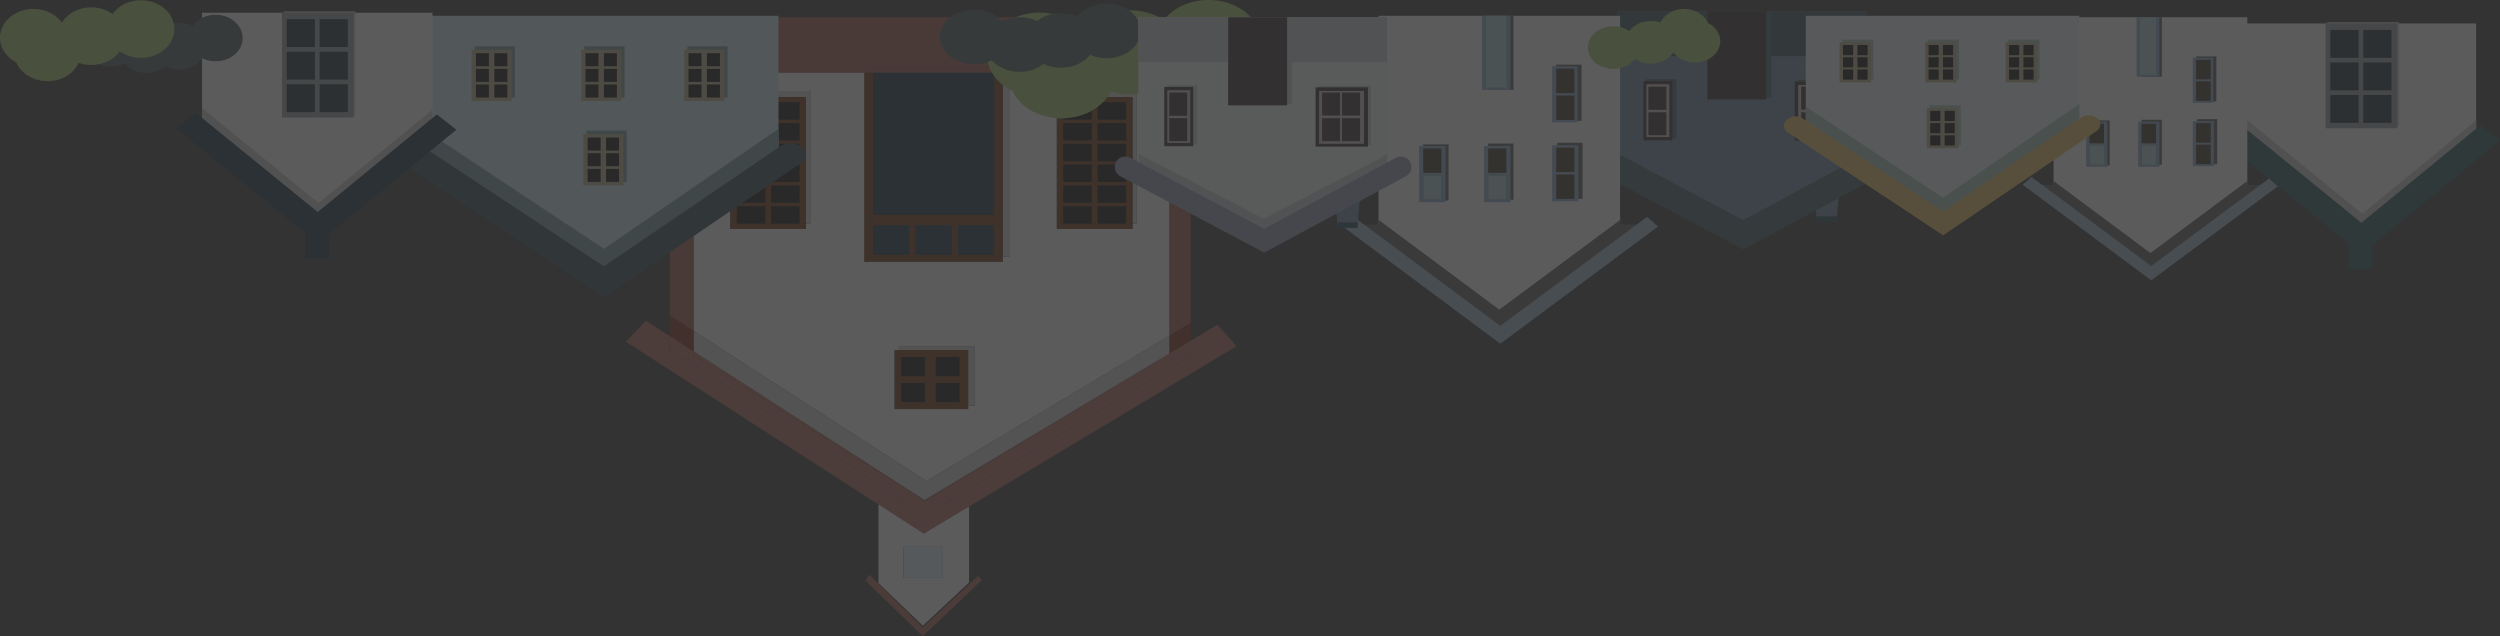 <svg xmlns="http://www.w3.org/2000/svg" viewBox="0 0 1545.36 393.24"><rect x="0" y="0" width="1545.36" height="393.24" fill="#333333" stroke="none"/><defs><style>.cls-1{opacity:0.2;}.cls-2{fill:#ae6555;}.cls-3{fill:#9f5349;}.cls-4{fill:#7c2415;}.cls-5{fill:#fefaff;}.cls-6{fill:#d3d3d3;}.cls-7{fill:#682f09;}.cls-8{fill:#020202;}.cls-9{fill:#092937;}.cls-10{fill:#a85f53;}.cls-11{fill:#fcfafd;}.cls-12{fill:#dceefb;}.cls-13{fill:#a3c268;}.cls-14{fill:#455758;}.cls-15{fill:#668499;}.cls-16{fill:#324d5b;}.cls-17{fill:#3d5b6d;}.cls-18{fill:#1a4256;}.cls-19{fill:#2d2423;}.cls-20{fill:#c7bdc2;}.cls-21,.cls-40{fill:none;stroke-linecap:round;stroke-miterlimit:10;}.cls-21{stroke:#3b565e;stroke-width:16px;}.cls-22{fill:#cde6ee;}.cls-23{fill:#6f959b;}.cls-24{fill:#28434d;}.cls-25{fill:#b5ac84;}.cls-26{fill:#082637;}.cls-27{fill:#fdfcfe;}.cls-28{fill:#c6c6c6;}.cls-29{fill:#929699;}.cls-30{fill:#0d232e;}.cls-31{fill:#1e4f55;}.cls-32{fill:#fdfbff;}.cls-33{fill:#555655;}.cls-34{fill:#87a5c6;}.cls-35{fill:#382c1c;}.cls-36{fill:#9db6c8;}.cls-37{fill:#aacfd1;}.cls-38{fill:#f1f6f5;}.cls-39{fill:#c7cfd3;}.cls-40{stroke:#8b98b4;stroke-width:13px;}.cls-41{fill:#e4f1f4;}.cls-42{fill:#9fc4b7;}.cls-43{fill:#e7bf58;}</style></defs><title>Asset 24</title><g id="Layer_2" data-name="Layer 2"><g id="레이어_1" data-name="레이어 1"><g class="cls-1"><polygon class="cls-2" points="764.38 214.04 752.58 200.71 736.13 210.56 736.13 219.97 736.13 220.71 734.89 220.71 587.3 309.12 598.98 309.12 598.98 313.12 764.38 214.04"/><polygon class="cls-3" points="736.13 38.55 736.13 10.69 414.03 10.69 414.03 44.98 428.73 44.98 534.32 44.98 538.33 44.98 538.33 41.76 623.86 41.76 623.86 44.98 722.77 44.98 722.77 38.55 736.13 38.55"/><rect class="cls-3" x="722.77" y="38.55" width="13.36" height="6.43"/><polygon class="cls-3" points="736.13 199.57 736.13 44.98 722.77 44.98 722.77 207.58 736.13 199.57"/><polygon class="cls-4" points="736.13 210.56 736.13 199.57 722.77 207.58 722.77 218.56 736.13 210.56"/><polygon class="cls-2" points="736.13 219.97 736.13 210.56 722.77 218.56 722.77 218.57 722.77 220.71 734.89 220.71 736.13 219.97"/><polygon class="cls-2" points="736.13 220.71 736.13 219.97 734.89 220.71 736.13 220.71"/><polygon class="cls-2" points="734.89 220.71 722.77 220.71 722.77 218.57 572.63 309.12 587.3 309.12 734.89 220.71"/><path class="cls-5" d="M722.77,207.58V45H623.86V158.57h-4v3.22H534.32V45H428.73V204.59l144.06,92.83Zm-20-150.82v81.45h-2.67v3.21H653.27V60h2.67V56.76ZM602.48,214.29v36.43h-4v2.14H553V216.43h2.67v-2.14ZM500.9,56.76v81.45h-2.67v3.21H451.45V60h2.67V56.76Z"/><polygon class="cls-6" points="722.77 218.56 722.77 207.58 572.79 297.42 428.73 204.59 428.73 217.24 571.34 309.12 571.59 309.12 722.77 218.57 722.77 218.56"/><polygon class="cls-2" points="722.77 218.57 571.59 309.12 572.63 309.12 722.77 218.57"/><polygon class="cls-6" points="702.72 138.21 702.72 56.76 655.94 56.76 655.94 59.98 700.05 59.98 700.05 138.21 702.72 138.21"/><path class="cls-7" d="M700.05,138.21V60H655.94v78.23h1.34V127.49h17.61v10.72h3.53V127.49H696v10.72Zm-4-75V73.91H678.42V63.19Zm0,12.86V86.77H678.42V76.05Zm0,12.86V99.63H678.42V88.91Zm0,12.86v10.72H678.42V101.77Zm0,12.86v10.72H678.42V114.63ZM674.89,63.19V73.91H657.28V63.19Zm0,12.86V86.77H657.28V76.05Zm0,12.86V99.63H657.28V88.91Zm0,12.86v10.72H657.28V101.77Zm0,12.86v10.72H657.28V114.63Z"/><polygon class="cls-7" points="700.05 141.42 700.05 138.21 696.04 138.21 678.42 138.21 674.89 138.21 657.28 138.21 655.94 138.21 655.94 59.98 653.27 59.98 653.27 141.42 700.05 141.42"/><rect class="cls-8" x="678.42" y="63.19" width="17.62" height="10.72"/><rect class="cls-8" x="678.42" y="76.05" width="17.62" height="10.72"/><rect class="cls-8" x="678.42" y="88.91" width="17.62" height="10.72"/><rect class="cls-8" x="678.42" y="101.77" width="17.62" height="10.71"/><rect class="cls-8" x="678.42" y="114.63" width="17.62" height="10.71"/><rect class="cls-8" x="678.42" y="127.49" width="17.62" height="10.71"/><rect class="cls-8" x="657.28" y="63.19" width="17.61" height="10.72"/><rect class="cls-8" x="657.28" y="76.05" width="17.61" height="10.72"/><rect class="cls-8" x="657.28" y="88.91" width="17.61" height="10.72"/><rect class="cls-8" x="657.28" y="101.77" width="17.61" height="10.71"/><rect class="cls-8" x="657.28" y="114.63" width="17.61" height="10.71"/><rect class="cls-8" x="657.28" y="127.49" width="17.61" height="10.71"/><polygon class="cls-3" points="623.86 44.98 623.86 41.76 538.33 41.76 538.33 44.98 539.66 44.98 614.51 44.98 619.85 44.98 623.86 44.98"/><rect class="cls-6" x="619.85" y="44.98" width="4.01" height="113.59"/><path class="cls-7" d="M619.85,158.57V45h-5.34v87.87H539.66V45h-1.33V158.57Zm-5.34-19.29V157.5H592.19V139.28Zm-26.26,0V157.5H565.92V139.28Zm-26.27,0V157.5H539.66V139.28Z"/><polygon class="cls-7" points="619.85 161.78 619.85 158.57 538.33 158.57 538.33 44.98 534.32 44.98 534.32 161.78 619.85 161.78"/><rect class="cls-9" x="539.66" y="44.98" width="74.85" height="87.87"/><rect class="cls-9" x="592.19" y="139.28" width="22.32" height="18.22"/><polygon class="cls-10" points="570.4 393.24 606.91 358.65 604.66 355.9 570.4 387.88 537.34 355.19 534.98 358.91 570.4 393.24"/><polygon class="cls-6" points="602.48 250.72 602.48 214.29 555.7 214.29 555.7 216.43 598.47 216.43 598.47 250.72 602.48 250.72"/><polygon class="cls-2" points="598.98 313.12 598.98 309.12 587.3 309.12 572.5 317.99 572.39 318.11 572.35 318.08 572.11 318.23 571.48 317.53 558.44 309.12 542.96 309.12 542.96 311.8 570.14 329.31 570.77 330.02 571.01 329.87 571.05 329.9 571.16 329.78 598.98 313.12"/><path class="cls-11" d="M599,360.1v-47l-27.82,16.66-.11.12,0,0-.24.15-.63-.71L543,311.8v48.61l27.44,26.4ZM582.41,338v19.25h-24V338Z"/><path class="cls-7" d="M598.47,250.72V216.43H555.7v34.29Zm-5.35-30v11.8h-14.7v-11.8Zm0,16.08v11.78h-14.7V236.79Zm-21.38-16.08v11.8H557v-11.8Zm0,16.08v11.78H557V236.79Z"/><polygon class="cls-7" points="598.47 252.86 598.47 250.72 555.7 250.72 555.7 216.43 553.03 216.43 553.03 252.86 598.47 252.86"/><rect class="cls-8" x="578.42" y="220.71" width="14.7" height="11.79"/><rect class="cls-8" x="578.42" y="236.79" width="14.7" height="11.79"/><rect class="cls-9" x="565.92" y="139.28" width="22.33" height="18.22"/><polygon class="cls-2" points="572.5 317.99 587.3 309.12 572.63 309.12 571.74 309.66 570.89 309.12 558.44 309.12 571.48 317.53 572.11 318.23 572.35 318.08 572.39 318.11 572.5 317.99"/><rect class="cls-12" x="558.4" y="337.99" width="24.01" height="19.26"/><polygon class="cls-2" points="572.63 309.12 571.59 309.12 571.46 309.2 571.34 309.12 570.89 309.12 571.74 309.66 572.63 309.12"/><rect class="cls-8" x="557.04" y="220.71" width="14.7" height="11.79"/><rect class="cls-8" x="557.04" y="236.79" width="14.7" height="11.79"/><polygon class="cls-6" points="571.46 309.2 571.59 309.12 571.34 309.12 571.46 309.2"/><polygon class="cls-2" points="571.34 309.12 428.73 217.24 428.73 219.65 570.89 309.12 571.34 309.12"/><polygon class="cls-2" points="570.89 309.12 428.73 219.65 428.73 220.71 421.24 220.71 558.44 309.12 570.89 309.12"/><rect class="cls-9" x="539.66" y="139.28" width="22.32" height="18.22"/><polygon class="cls-2" points="558.44 309.12 421.24 220.71 414.03 220.71 414.03 216.06 414.03 207.77 399.23 198.23 386.87 211.22 542.96 311.8 542.96 309.12 558.44 309.12"/><polygon class="cls-6" points="500.9 138.21 500.9 56.76 454.12 56.76 454.12 59.98 498.23 59.98 498.23 138.21 500.9 138.21"/><path class="cls-7" d="M498.23,138.21V60H454.12v78.23h1.34V127.49h17.62v10.72h3.52V127.49h17.62v10.72Zm-4-75V73.91H476.6V63.19Zm0,12.86V86.77H476.6V76.05Zm0,12.86V99.63H476.6V88.91Zm0,12.86v10.72H476.6V101.77Zm0,12.86v10.72H476.6V114.63ZM473.08,63.19V73.91H455.46V63.19Zm0,12.86V86.77H455.46V76.05Zm0,12.86V99.63H455.46V88.91Zm0,12.86v10.72H455.46V101.77Zm0,12.86v10.72H455.46V114.63Z"/><polygon class="cls-7" points="498.23 141.42 498.23 138.21 494.22 138.21 476.6 138.21 473.08 138.21 455.46 138.21 454.12 138.21 454.12 59.98 451.45 59.98 451.45 141.42 498.23 141.42"/><rect class="cls-8" x="476.6" y="63.19" width="17.62" height="10.72"/><rect class="cls-8" x="476.6" y="76.05" width="17.62" height="10.72"/><rect class="cls-8" x="476.6" y="88.91" width="17.62" height="10.72"/><rect class="cls-8" x="476.6" y="101.77" width="17.62" height="10.71"/><rect class="cls-8" x="476.6" y="114.63" width="17.62" height="10.71"/><rect class="cls-8" x="476.6" y="127.49" width="17.62" height="10.71"/><rect class="cls-8" x="455.46" y="63.19" width="17.62" height="10.72"/><rect class="cls-8" x="455.46" y="76.05" width="17.62" height="10.72"/><rect class="cls-8" x="455.46" y="88.91" width="17.62" height="10.72"/><rect class="cls-8" x="455.46" y="101.77" width="17.62" height="10.71"/><rect class="cls-8" x="455.46" y="114.63" width="17.62" height="10.71"/><rect class="cls-8" x="455.46" y="127.49" width="17.62" height="10.71"/><polygon class="cls-3" points="428.73 204.59 428.73 44.98 414.03 44.98 414.03 195.11 428.73 204.59"/><polygon class="cls-4" points="428.73 217.24 428.73 204.59 414.03 195.11 414.03 207.77 428.73 217.24"/><polygon class="cls-2" points="428.73 219.65 428.73 217.24 414.03 207.77 414.03 216.06 421.24 220.71 428.73 220.71 428.73 219.65"/><polygon class="cls-2" points="421.24 220.71 414.03 216.06 414.03 220.71 421.24 220.71"/><path class="cls-13" d="M612.72,44.12c-7.09-13.2.5-28.51,17-34.2,15-5.18,32.18-.59,40.49,10.25A30.67,30.67,0,0,1,685.93,8.54c11.56-4,24.41-2.18,33.5,3.82A31.29,31.29,0,0,1,734.18,2.13c16.47-5.69,35.56.4,42.66,13.6s-.49,28.51-17,34.2c-11.56,4-24.4,2.18-33.5-3.82a31.2,31.2,0,0,1-14.75,10.22,39.79,39.79,0,0,1-25.08.21c-3,6.27-9.08,11.6-17.4,14.48-16.46,5.69-35.56-.4-42.66-13.6-.22-.42-.43-.85-.63-1.27A28.74,28.74,0,0,1,612.72,44.12Z"/><path class="cls-14" d="M684,36a25,25,0,0,1-10.24-2.13c-3.71,4.83-10.36,8-17.95,8a24.93,24.93,0,0,1-10.73-2.36,23.93,23.93,0,0,1-14.83,4.89c-7.1,0-13.37-2.82-17.19-7.13a24.92,24.92,0,0,1-11,2.48c-11.64,0-21.08-7.56-21.08-16.9S590.44,6,602.08,6c7.1,0,13.37,2.81,17.19,7.12A25.6,25.6,0,0,1,641,13a23.93,23.93,0,0,1,14.83-4.89,25,25,0,0,1,10.24,2.13c3.71-4.83,10.36-8,17.95-8,11.64,0,21.08,7.57,21.08,16.9S695.66,36,684,36Z"/><polygon class="cls-15" points="1137.47 110.96 1120.89 110.96 1122.83 133.73 1123.13 137.19 1135.23 137.19 1135.53 133.73 1137.47 110.96"/><polygon class="cls-15" points="1153.52 102.05 1153.52 7.02 999.81 7.02 999.81 102.05 1076.36 142.64 1153.52 102.05"/><rect class="cls-16" x="999.81" y="7.02" width="153.71" height="27.72"/><rect class="cls-17" x="1058.45" y="7.02" width="36.42" height="53.45"/><polygon class="cls-18" points="1153.52 100.9 1153.52 96.76 1076.98 136.61 999.81 95.83 999.81 99.98 1076.97 140.75 1153.52 100.9"/><rect class="cls-17" x="1111.23" y="49.34" width="32.41" height="36.63"/><rect class="cls-17" x="1017.4" y="48.85" width="18.83" height="36.63"/><rect class="cls-19" x="1109.38" y="50.33" width="32.41" height="36.63"/><rect class="cls-20" x="1111.54" y="52.56" width="27.78" height="32.67"/><rect class="cls-19" x="1113.39" y="69.39" width="11.11" height="14.18"/><rect class="cls-19" x="1125.74" y="69.39" width="11.11" height="14.18"/><rect class="cls-19" x="1113.39" y="53.55" width="11.11" height="14.18"/><rect class="cls-19" x="1125.74" y="53.55" width="11.11" height="14.18"/><rect class="cls-19" x="1015.86" y="50.08" width="17.9" height="36.63"/><rect class="cls-20" x="1017.71" y="52.06" width="14.2" height="32.67"/><rect class="cls-19" x="1018.94" y="69.39" width="11.11" height="14.18"/><rect class="cls-19" x="1018.94" y="53.55" width="11.11" height="14.35"/><polyline class="cls-21" points="991.78 99.58 1077.59 145.11 1162.16 99.58"/><rect class="cls-19" x="1055.37" y="7.02" width="36.42" height="54.44"/><polygon class="cls-18" points="1135.53 133.73 1122.83 133.73 1123.13 137.19 1135.23 137.19 1135.53 133.73"/><polygon class="cls-22" points="481.23 9.77 264.67 9.77 264.67 94.7 373.29 167.81 481.23 94.7 481.23 9.77"/><polygon class="cls-23" points="264.67 92.77 264.67 81.8 373.29 153.83 481.23 79.65 481.23 94.7 373.29 167.81 264.67 92.77"/><path class="cls-24" d="M495.7,91.17c3.14,3,2.69,7.41-1,9.93L373.55,183.49l-.24-.23-.15.14-122.7-81.22c-3.63-2.4-4.14-6.71-1.15-9.62l.87-.84a9.68,9.68,0,0,1,11.57-.89l111,73.49a.94.94,0,0,0,1,0l108.8-74a11,11,0,0,1,13.13.87Z"/><rect class="cls-23" x="362.56" y="80.73" width="24.81" height="31.71"/><rect class="cls-25" x="360.55" y="82.88" width="24.81" height="31.71"/><rect x="363.23" y="104.38" width="8.05" height="8.06"/><rect x="374.63" y="104.38" width="8.05" height="8.06"/><rect x="363.23" y="94.7" width="8.05" height="8.06"/><rect x="374.63" y="94.7" width="8.05" height="8.06"/><rect x="363.23" y="85.03" width="8.05" height="8.06"/><rect x="374.63" y="85.03" width="8.05" height="8.06"/><rect class="cls-23" x="293.5" y="28.59" width="24.81" height="31.71"/><rect class="cls-25" x="291.49" y="30.74" width="24.81" height="31.71"/><rect x="294.17" y="52.24" width="8.05" height="8.06"/><rect x="305.57" y="52.24" width="8.05" height="8.06"/><rect x="294.17" y="42.56" width="8.05" height="8.06"/><rect x="305.57" y="42.56" width="8.05" height="8.06"/><rect x="294.17" y="32.89" width="8.05" height="8.06"/><rect x="305.57" y="32.89" width="8.05" height="8.06"/><rect class="cls-23" x="361.22" y="28.59" width="24.81" height="31.71"/><rect class="cls-25" x="359.21" y="30.74" width="24.81" height="31.71"/><rect x="361.89" y="52.24" width="8.05" height="8.06"/><rect x="373.29" y="52.24" width="8.05" height="8.06"/><rect x="361.89" y="42.56" width="8.05" height="8.06"/><rect x="373.29" y="42.56" width="8.05" height="8.06"/><rect x="361.89" y="32.89" width="8.05" height="8.06"/><rect x="373.29" y="32.89" width="8.05" height="8.06"/><rect class="cls-23" x="424.91" y="28.59" width="24.81" height="31.71"/><rect class="cls-25" x="422.9" y="30.74" width="24.81" height="31.71"/><rect x="425.58" y="52.24" width="8.05" height="8.06"/><rect x="436.98" y="52.24" width="8.05" height="8.06"/><rect x="425.58" y="42.56" width="8.05" height="8.06"/><rect x="436.98" y="42.56" width="8.05" height="8.06"/><rect x="425.58" y="32.89" width="8.05" height="8.06"/><rect x="436.98" y="32.89" width="8.05" height="8.06"/><rect class="cls-26" x="188.55" y="142.82" width="14.54" height="17.01"/><polygon class="cls-27" points="267.34 82.45 267.34 7.86 124.89 7.86 124.89 82.45 196.4 140.72 267.34 82.45"/><polygon class="cls-28" points="267.34 82.45 267.34 67.82 196.96 125.48 124.89 66.86 124.89 82.45 196.4 140.72 267.34 82.45"/><rect class="cls-28" x="175.36" y="7.02" width="44.19" height="64.8"/><polygon class="cls-26" points="121.01 69.78 109 79.27 196.43 150.36 282.08 80.18 270.03 70.73 196.38 131.07 121.01 69.78"/><rect class="cls-29" x="174.31" y="7.86" width="44.19" height="64.8"/><rect class="cls-30" x="177.22" y="52.08" width="17.44" height="17.24"/><rect class="cls-30" x="197.57" y="52.08" width="17.44" height="17.24"/><rect class="cls-30" x="177.22" y="31.97" width="17.44" height="17.24"/><rect class="cls-30" x="197.57" y="31.97" width="17.44" height="17.24"/><rect class="cls-30" x="177.22" y="11.85" width="17.44" height="17.24"/><rect class="cls-30" x="197.57" y="11.85" width="17.44" height="17.24"/><rect class="cls-31" x="1451.83" y="149.46" width="14.54" height="17.01"/><polygon class="cls-27" points="1530.62 89.09 1530.62 14.51 1388.17 14.51 1388.17 89.09 1459.68 147.36 1530.62 89.09"/><polygon class="cls-28" points="1530.62 89.09 1530.62 74.46 1460.24 132.12 1388.17 73.51 1388.17 89.09 1459.68 147.36 1530.62 89.09"/><rect class="cls-28" x="1438.63" y="13.67" width="44.19" height="64.8"/><polygon class="cls-31" points="1384.29 76.42 1372.28 85.91 1459.7 157.01 1545.36 86.83 1533.31 77.37 1459.66 137.72 1384.29 76.42"/><rect class="cls-29" x="1437.59" y="14.51" width="44.19" height="64.8"/><rect class="cls-30" x="1440.5" y="58.72" width="17.44" height="17.24"/><rect class="cls-30" x="1460.85" y="58.72" width="17.44" height="17.24"/><rect class="cls-30" x="1440.5" y="38.61" width="17.44" height="17.24"/><rect class="cls-30" x="1460.85" y="38.61" width="17.44" height="17.24"/><rect class="cls-30" x="1440.5" y="18.5" width="17.44" height="17.24"/><rect class="cls-30" x="1460.85" y="18.5" width="17.44" height="17.24"/><polygon class="cls-32" points="1015.26 139.05 1001.45 139.05 1001.45 9.77 852.13 9.77 852.13 139.05 837.08 139.05 926.17 204.95 1015.26 139.05"/><polygon class="cls-33" points="1012.04 139.05 1001.45 139.05 1001.45 135.94 926.79 191.41 852.13 135.87 852.13 139.05 841.65 139.05 926.79 202.39 1012.04 139.05"/><rect class="cls-33" x="961.93" y="39.96" width="15.69" height="34.71"/><rect class="cls-33" x="964.44" y="58.06" width="11.29" height="15.09"/><rect class="cls-33" x="964.44" y="41.46" width="11.29" height="15.09"/><rect class="cls-33" x="919.89" y="9.77" width="15.69" height="45.77"/><rect class="cls-33" x="922.4" y="33.66" width="11.29" height="19.9"/><rect class="cls-33" x="922.4" y="11.76" width="11.29" height="19.9"/><rect class="cls-33" x="962.56" y="88.25" width="15.69" height="34.71"/><rect class="cls-33" x="965.07" y="106.35" width="11.29" height="15.09"/><rect class="cls-33" x="965.07" y="89.75" width="11.29" height="15.09"/><rect class="cls-33" x="919.89" y="88.75" width="15.69" height="34.71"/><rect class="cls-33" x="922.4" y="106.86" width="11.29" height="15.09"/><rect class="cls-33" x="922.4" y="90.26" width="11.29" height="15.09"/><rect class="cls-33" x="879.74" y="89.25" width="15.69" height="34.71"/><rect class="cls-33" x="882.25" y="107.36" width="11.29" height="15.09"/><rect class="cls-33" x="882.25" y="90.76" width="11.29" height="15.09"/><rect class="cls-34" x="877.23" y="90.26" width="16.31" height="34.71"/><rect class="cls-35" x="879.74" y="108.37" width="11.29" height="15.09"/><rect class="cls-35" x="879.74" y="91.77" width="11.29" height="15.09"/><rect class="cls-34" x="917.38" y="90.26" width="16.31" height="34.71"/><rect class="cls-35" x="919.89" y="108.37" width="11.29" height="15.09"/><rect class="cls-35" x="919.89" y="91.77" width="11.29" height="15.09"/><rect class="cls-34" x="959.42" y="89.75" width="16.31" height="34.71"/><rect class="cls-35" x="961.93" y="107.86" width="11.29" height="15.09"/><rect class="cls-35" x="961.93" y="91.26" width="11.29" height="15.09"/><polygon class="cls-36" points="835.16 132.83 828.33 138.73 927.42 212.45 1024.94 139.99 1018.12 134.09 927.42 201.47 835.16 132.83"/><rect class="cls-37" x="879.74" y="108.37" width="11.29" height="15.09"/><rect class="cls-37" x="919.89" y="108.37" width="11.29" height="15.09"/><rect class="cls-34" x="959.42" y="40.96" width="15.69" height="34.71"/><rect class="cls-35" x="961.93" y="59.07" width="11.29" height="15.09"/><rect class="cls-35" x="961.93" y="42.47" width="11.29" height="15.09"/><rect class="cls-34" x="916.13" y="9.77" width="17.57" height="45.77"/><rect class="cls-37" x="918.64" y="9.77" width="12.55" height="44.27"/><polygon class="cls-15" points="841.3 114.63 824.72 114.63 826.67 137.4 826.96 140.86 839.06 140.86 839.36 137.4 841.3 114.63"/><polygon class="cls-38" points="857.35 105.72 857.35 10.69 703.64 10.69 703.64 105.72 780.19 146.3 857.35 105.72"/><rect class="cls-39" x="703.64" y="10.69" width="153.71" height="27.72"/><rect class="cls-39" x="762.29" y="10.69" width="36.42" height="53.45"/><polygon class="cls-39" points="857.35 104.57 857.77 95.36 781.23 135.21 704 95.22 703.64 103.64 780.8 144.41 857.35 104.57"/><rect class="cls-39" x="815.07" y="53.01" width="32.41" height="36.63"/><rect class="cls-39" x="721.23" y="52.51" width="18.83" height="36.63"/><rect class="cls-19" x="813.22" y="54" width="32.41" height="36.63"/><rect class="cls-20" x="815.38" y="56.23" width="27.78" height="32.67"/><rect class="cls-19" x="817.23" y="73.05" width="11.11" height="14.18"/><rect class="cls-19" x="829.57" y="73.05" width="11.11" height="14.18"/><rect class="cls-19" x="817.23" y="57.22" width="11.11" height="14.18"/><rect class="cls-19" x="829.57" y="57.22" width="11.11" height="14.18"/><rect class="cls-19" x="719.69" y="53.75" width="17.9" height="36.63"/><rect class="cls-20" x="721.54" y="55.73" width="14.2" height="32.67"/><rect class="cls-19" x="722.78" y="73.05" width="11.11" height="14.18"/><rect class="cls-19" x="722.78" y="57.22" width="11.11" height="14.35"/><polyline class="cls-40" points="695.62 103.24 781.42 148.78 866 103.24"/><rect class="cls-19" x="759.2" y="10.69" width="36.42" height="54.44"/><polygon class="cls-18" points="839.36 137.4 826.67 137.4 826.96 140.86 839.06 140.86 839.36 137.4"/><path class="cls-13" d="M1062.08,20.25c3.43,6.69-.24,14.45-8.19,17.33-7.24,2.63-15.54.3-19.55-5.19a14.92,14.92,0,0,1-7.62,5.89,18,18,0,0,1-16.17-1.93,15.14,15.14,0,0,1-7.13,5.18c-7.95,2.88-17.17-.2-20.6-6.89s.24-14.45,8.19-17.33a18,18,0,0,1,16.17,1.93,15.14,15.14,0,0,1,7.13-5.18,18.3,18.3,0,0,1,12.11-.1,14.5,14.5,0,0,1,8.4-7.34c8-2.88,17.18.2,20.6,6.89.11.21.22.43.31.65A14.14,14.14,0,0,1,1062.08,20.25Z"/><path class="cls-14" d="M133.29,37.89a18.78,18.78,0,0,1-8.11-1.81A17.41,17.41,0,0,1,111,42.93a18.77,18.77,0,0,1-8.51-2,18.09,18.09,0,0,1-11.75,4.16A17.59,17.59,0,0,1,77.07,39a18.82,18.82,0,0,1-8.72,2.11c-9.23,0-16.71-6.44-16.71-14.39s7.48-14.38,16.71-14.38A17.62,17.62,0,0,1,82,18.43a19.07,19.07,0,0,1,17.22-.11A18.13,18.13,0,0,1,111,14.16,18.83,18.83,0,0,1,119.07,16a17.4,17.4,0,0,1,14.22-6.85c9.23,0,16.71,6.44,16.71,14.39S142.52,37.89,133.29,37.89Z"/><polygon class="cls-32" points="1400.24 114.4 1389.17 114.4 1389.17 10.69 1269.38 10.69 1269.38 114.4 1257.3 114.4 1328.77 167.27 1400.24 114.4"/><polygon class="cls-33" points="1397.67 114.4 1389.17 114.4 1389.17 111.91 1329.27 156.41 1269.38 111.85 1269.38 114.4 1260.97 114.4 1329.27 165.22 1397.67 114.4"/><rect class="cls-33" x="1357.46" y="34.9" width="12.58" height="27.85"/><rect class="cls-33" x="1359.47" y="49.43" width="9.06" height="12.11"/><rect class="cls-33" x="1359.47" y="36.11" width="9.06" height="12.11"/><rect class="cls-33" x="1323.74" y="10.69" width="12.58" height="36.72"/><rect class="cls-33" x="1325.75" y="29.85" width="9.06" height="15.97"/><rect class="cls-33" x="1325.75" y="12.29" width="9.06" height="15.97"/><rect class="cls-33" x="1357.96" y="73.64" width="12.58" height="27.85"/><rect class="cls-33" x="1359.98" y="88.17" width="9.06" height="12.11"/><rect class="cls-33" x="1359.98" y="74.86" width="9.06" height="12.11"/><rect class="cls-33" x="1323.74" y="74.05" width="12.58" height="27.85"/><rect class="cls-33" x="1325.75" y="88.58" width="9.06" height="12.11"/><rect class="cls-33" x="1325.75" y="75.26" width="9.06" height="12.11"/><rect class="cls-33" x="1291.52" y="74.45" width="12.58" height="27.85"/><rect class="cls-33" x="1293.54" y="88.98" width="9.06" height="12.11"/><rect class="cls-33" x="1293.54" y="75.66" width="9.06" height="12.11"/><rect class="cls-34" x="1289.51" y="75.26" width="13.09" height="27.85"/><rect class="cls-35" x="1291.52" y="89.79" width="9.06" height="12.11"/><rect class="cls-35" x="1291.52" y="76.47" width="9.06" height="12.11"/><rect class="cls-34" x="1321.72" y="75.26" width="13.09" height="27.85"/><rect class="cls-35" x="1323.74" y="89.79" width="9.06" height="12.11"/><rect class="cls-35" x="1323.74" y="76.47" width="9.06" height="12.11"/><rect class="cls-34" x="1355.45" y="74.86" width="13.09" height="27.85"/><rect class="cls-35" x="1357.46" y="89.38" width="9.06" height="12.11"/><rect class="cls-35" x="1357.46" y="76.07" width="9.06" height="12.11"/><polygon class="cls-36" points="1255.76 109.41 1250.28 114.15 1329.78 173.29 1408.02 115.16 1402.54 110.42 1329.78 164.48 1255.76 109.41"/><rect class="cls-37" x="1291.52" y="89.79" width="9.06" height="12.11"/><rect class="cls-37" x="1323.74" y="89.79" width="9.06" height="12.11"/><rect class="cls-34" x="1355.45" y="35.71" width="12.58" height="27.85"/><rect class="cls-35" x="1357.46" y="50.24" width="9.06" height="12.11"/><rect class="cls-35" x="1357.46" y="36.92" width="9.06" height="12.11"/><rect class="cls-34" x="1320.72" y="10.69" width="14.09" height="36.72"/><rect class="cls-37" x="1322.73" y="10.69" width="10.07" height="35.51"/><polygon class="cls-41" points="1285.31 9.77 1116.22 9.77 1116.22 76.09 1201.02 133.17 1285.31 76.09 1285.31 9.77"/><polygon class="cls-42" points="1116.22 74.58 1116.22 66.02 1201.02 122.26 1285.31 64.34 1285.31 76.09 1201.02 133.17 1116.22 74.58"/><path class="cls-43" d="M1296.61,73.33c2.45,2.31,2.1,5.79-.79,7.75l-94.59,64.34-.19-.19-.11.11-95.81-63.41c-2.84-1.88-3.24-5.24-.9-7.52l.68-.65a7.55,7.55,0,0,1,9-.69l86.69,57.37a.73.73,0,0,0,.78,0l85-57.79a8.57,8.57,0,0,1,10.25.68Z"/><rect class="cls-42" x="1192.65" y="65.18" width="19.37" height="24.76"/><rect class="cls-25" x="1191.08" y="66.86" width="19.37" height="24.76"/><rect x="1193.17" y="83.64" width="6.28" height="6.3"/><rect x="1202.07" y="83.64" width="6.28" height="6.3"/><rect x="1193.17" y="76.09" width="6.28" height="6.3"/><rect x="1202.07" y="76.09" width="6.28" height="6.3"/><rect x="1193.17" y="68.53" width="6.28" height="6.3"/><rect x="1202.07" y="68.53" width="6.28" height="6.3"/><rect class="cls-42" x="1138.73" y="24.46" width="19.37" height="24.76"/><rect class="cls-25" x="1137.16" y="26.14" width="19.37" height="24.76"/><rect x="1139.25" y="42.93" width="6.28" height="6.3"/><rect x="1148.15" y="42.93" width="6.28" height="6.3"/><rect x="1139.25" y="35.38" width="6.28" height="6.3"/><rect x="1148.15" y="35.38" width="6.28" height="6.3"/><rect x="1139.25" y="27.82" width="6.28" height="6.3"/><rect x="1148.15" y="27.82" width="6.28" height="6.3"/><rect class="cls-42" x="1191.6" y="24.46" width="19.37" height="24.76"/><rect class="cls-25" x="1190.03" y="26.14" width="19.37" height="24.76"/><rect x="1192.12" y="42.93" width="6.28" height="6.3"/><rect x="1201.02" y="42.93" width="6.28" height="6.3"/><rect x="1192.12" y="35.38" width="6.28" height="6.3"/><rect x="1201.02" y="35.38" width="6.28" height="6.3"/><rect x="1192.12" y="27.82" width="6.28" height="6.3"/><rect x="1201.02" y="27.82" width="6.28" height="6.3"/><rect class="cls-42" x="1241.33" y="24.46" width="19.37" height="24.76"/><rect class="cls-25" x="1239.76" y="26.14" width="19.37" height="24.76"/><rect x="1241.86" y="42.93" width="6.28" height="6.3"/><rect x="1250.76" y="42.93" width="6.28" height="6.3"/><rect x="1241.86" y="35.38" width="6.28" height="6.3"/><rect x="1250.76" y="35.38" width="6.28" height="6.3"/><rect x="1241.86" y="27.82" width="6.28" height="6.3"/><rect x="1250.76" y="27.82" width="6.28" height="6.3"/><path class="cls-13" d="M1.69,30.34C-2.82,21.33,2,10.86,12.48,7,22,3.43,33,6.57,38.24,14A19.68,19.68,0,0,1,48.27,6a23.32,23.32,0,0,1,21.3,2.61,20,20,0,0,1,9.39-7c10.48-3.89,22.63.27,27.14,9.28s-.31,19.48-10.78,23.37A23.33,23.33,0,0,1,74,31.7a20.06,20.06,0,0,1-9.39,7,23.69,23.69,0,0,1-16,.14A19.28,19.28,0,0,1,37.6,48.72C27.13,52.6,15,48.45,10.46,39.43c-.14-.29-.28-.58-.41-.87A18.88,18.88,0,0,1,1.69,30.34Z"/></g></g></g></svg>